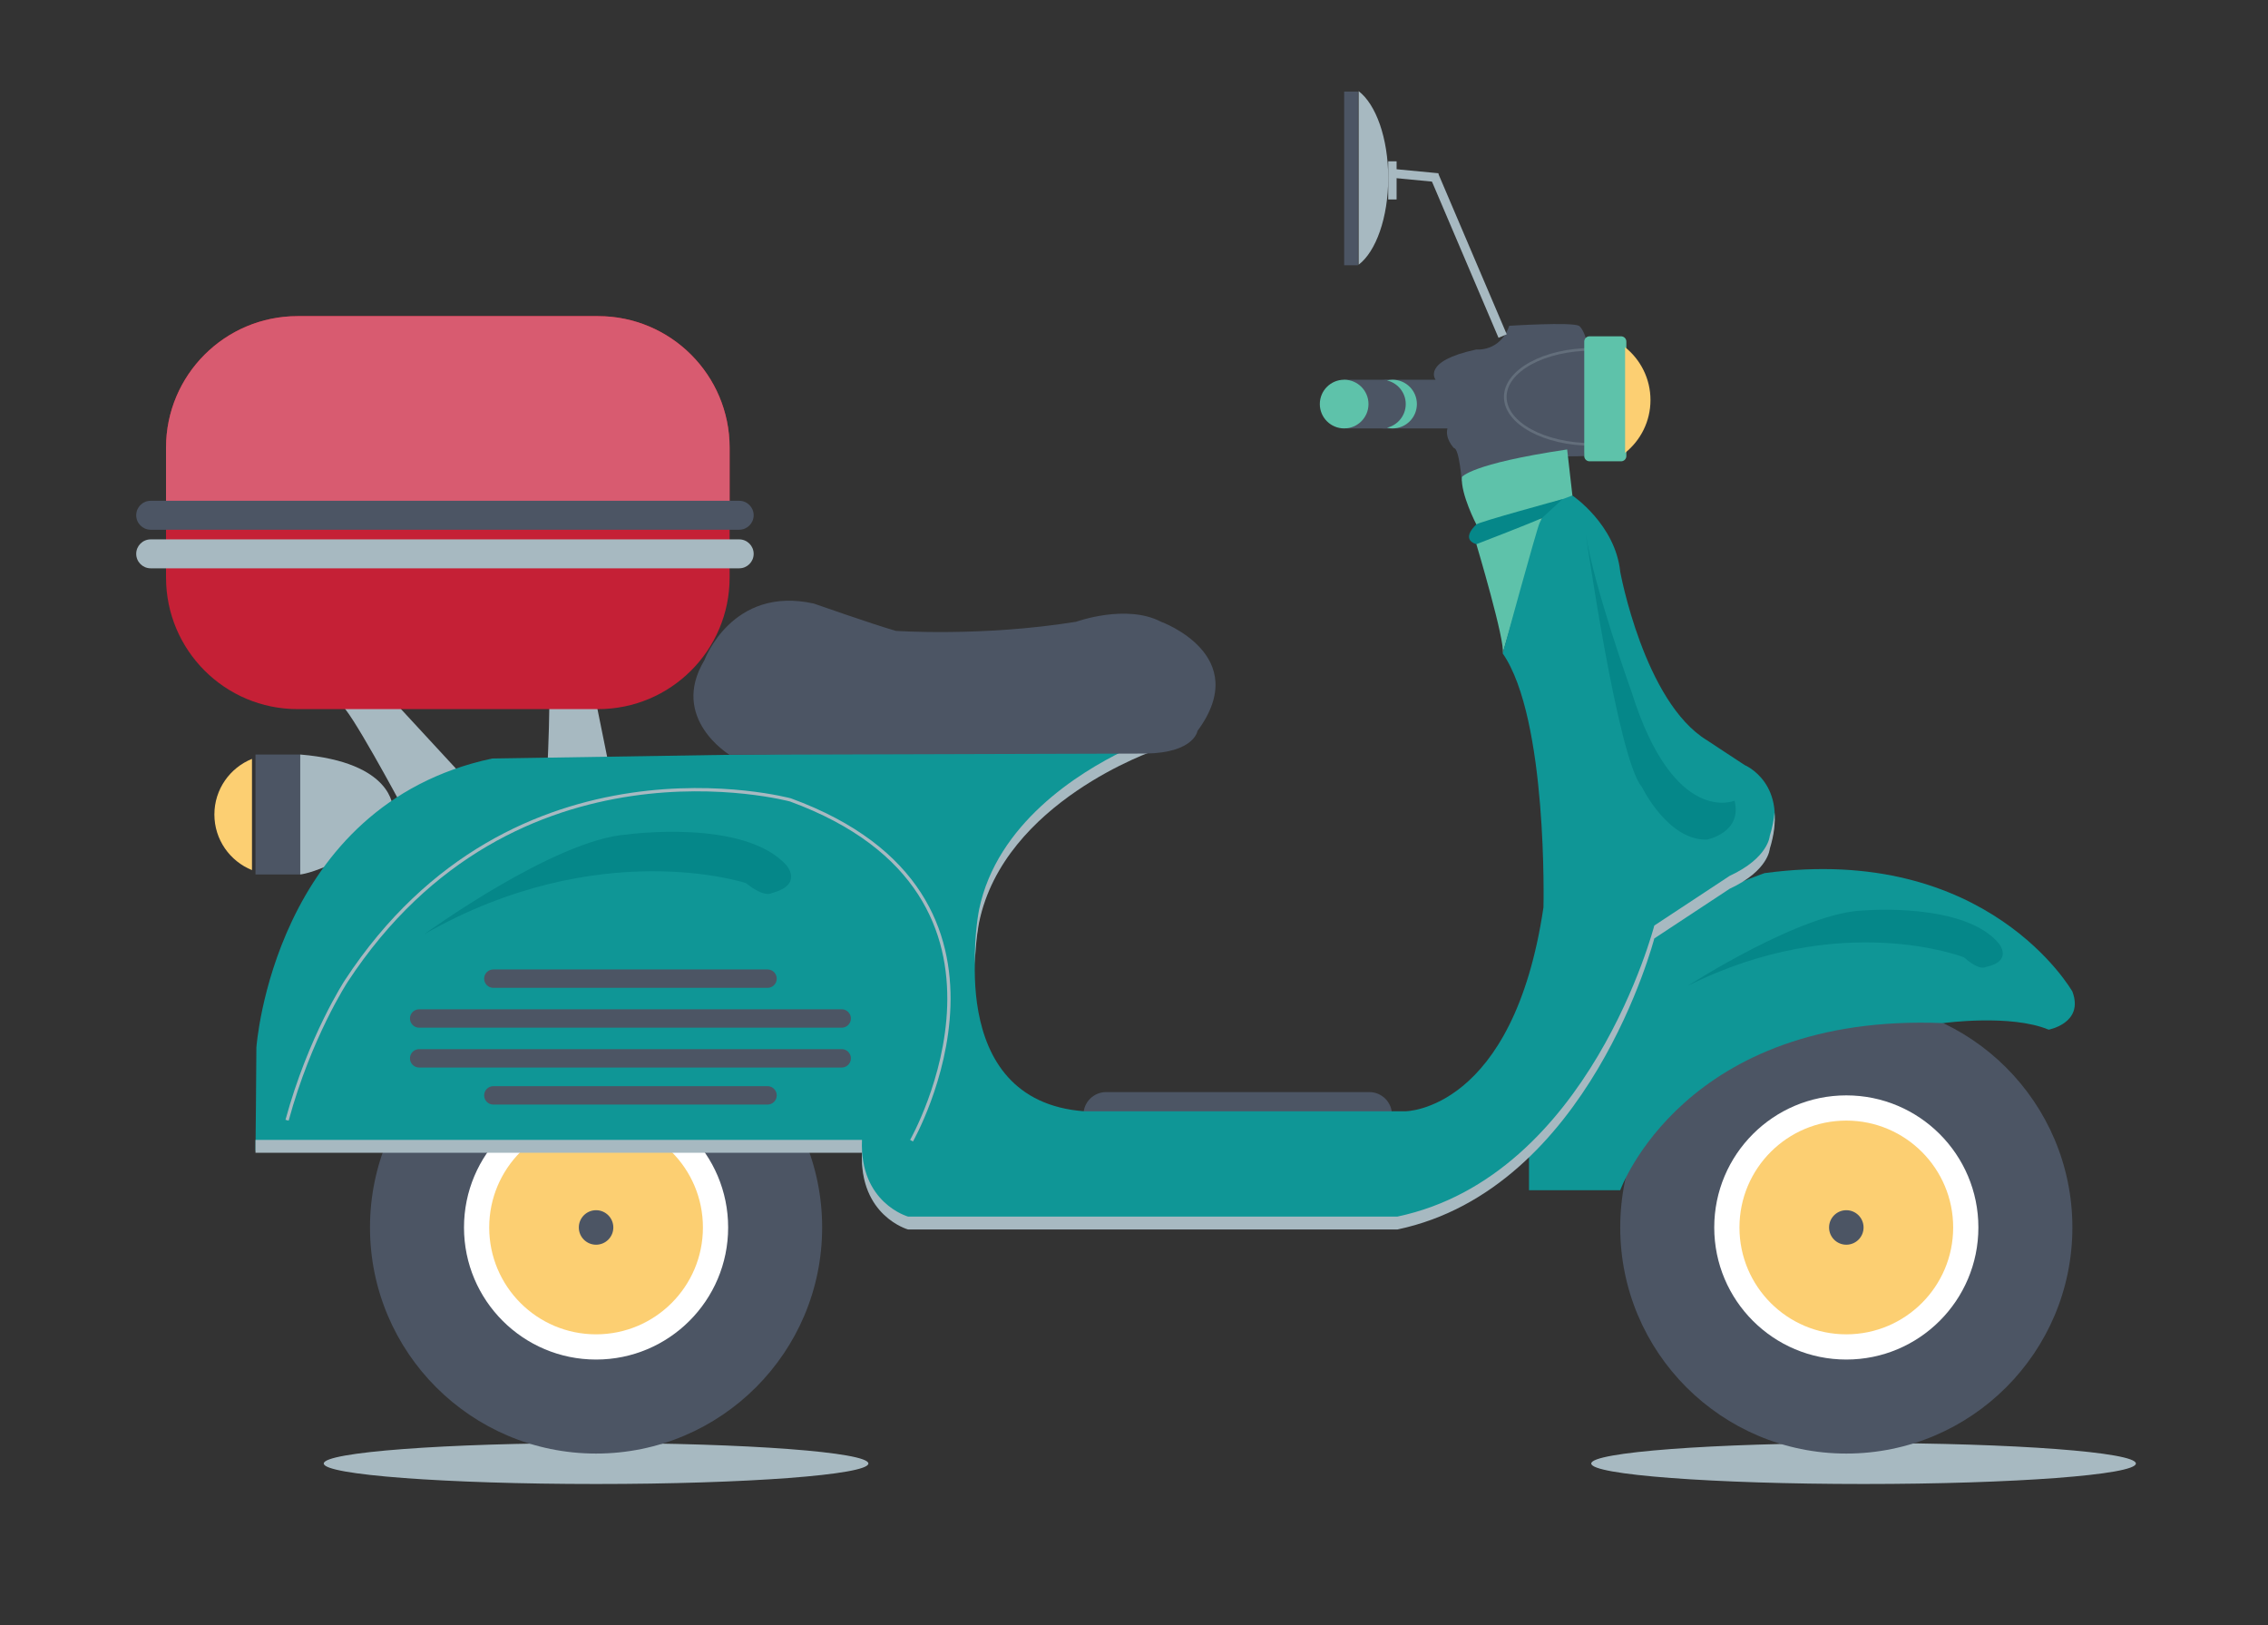 <?xml version="1.0" encoding="utf-8"?>
<!-- Generator: Adobe Illustrator 16.0.0, SVG Export Plug-In . SVG Version: 6.00 Build 0)  -->
<!DOCTYPE svg PUBLIC "-//W3C//DTD SVG 1.1//EN" "http://www.w3.org/Graphics/SVG/1.1/DTD/svg11.dtd">
<svg version="1.1" id="Capa_1" xmlns="http://www.w3.org/2000/svg" xmlns:xlink="http://www.w3.org/1999/xlink" x="0px" y="0px"
	 width="692.965px" height="496.475px" viewBox="0 0 692.965 496.475" enable-background="new 0 0 692.965 496.475"
	 xml:space="preserve">
<rect x="0" y="0" width="692.965" height="496.475" fill="#333333" stroke="none"/>
<g id="Layer_3">
</g>
<g id="Layer_9">
</g>
<ellipse fill="#A7B9C1" cx="569.394" cy="447.106" rx="83.205" ry="6.258"/>
<ellipse fill="#A7B9C1" cx="182.124" cy="447.106" rx="83.205" ry="6.258"/>
<path fill="#4C5564" d="M113.048,374.989c0,38.15,30.927,69.076,69.076,69.076c38.147,0,69.074-30.926,69.074-69.076
	c0-38.146-30.927-69.073-69.074-69.073C143.975,305.916,113.048,336.842,113.048,374.989z"/>
<circle fill="#4C5564" cx="182.125" cy="374.991" r="44.217"/>
<circle fill="#FFFFFF" cx="182.124" cy="374.991" r="40.354"/>
<circle fill="#FCCF72" cx="182.123" cy="374.991" r="32.649"/>
<circle fill="#4C5564" cx="182.124" cy="374.991" r="5.271"/>
<path fill="#4C5564" d="M495.046,374.989c0,38.15,30.927,69.076,69.076,69.076c38.147,0,69.075-30.926,69.075-69.076
	c0-38.146-30.928-69.073-69.075-69.073C525.973,305.916,495.046,336.842,495.046,374.989z"/>
<path fill="#0F9696" d="M633.198,302.923c0,0-25.74-45.422-94.076-36.177c0,0-29.344,10.415-32.961,17.468
	c0,0-19.295,52.476-38.991,68.554v10.854h27.877c0,0,19.433-54.28,98.683-51.058c0,0,20.562-2.843,32.219,1.999
	C625.948,314.563,636.829,312.572,633.198,302.923z"/>
<path fill="#4C5564" d="M446.669,147.362c0,0-0.805-10.452-2.412-10.452c0,0-2.813-2.813-2.01-6.029h-30.826
	c0,0-10.374-6.03-0.728-14.873h27.936c0,0-4.422-5.627,12.461-9.245c0,0,7.236,0.804,10.05-7.235c0,0,18.893-1.206,21.304,0
	c0,0,6.834,4.02,1.608,39.795c0,0-9.647,0.402-12.863-0.402C471.189,138.92,446.244,143.542,446.669,147.362z"/>
<circle fill="#5EC2AA" cx="410.694" cy="123.444" r="7.436"/>
<rect x="447.3" y="51.536" transform="matrix(0.92 -0.392 0.392 0.92 5.167 181.91)" fill="#A7B9C1" width="2.728" height="53.496"/>
<rect x="430.975" y="46.898" transform="matrix(0.095 -0.996 0.996 0.095 337.72 479.114)" fill="#A7B9C1" width="2.727" height="13.874"/>
<rect x="410.694" y="27.977" fill="#4C5564" width="4.22" height="53.06"/>
<rect x="424.159" y="49.281" fill="#A7B9C1" width="2.557" height="11.657"/>
<g>
	<path fill="#A7B9C1" d="M424.159,54.36c0,12.166-3.767,22.51-9.043,26.515V27.846C420.392,31.852,424.159,42.195,424.159,54.36z"/>
</g>
<path fill="#4C5564" d="M331.037,340.558c0,3.822,3.1,6.922,6.922,6.922h80.424c3.821,0,6.921-3.1,6.921-6.922l0,0
	c0-3.823-3.1-6.922-6.921-6.922h-80.424C334.136,333.636,331.037,336.735,331.037,340.558L331.037,340.558z"/>
<path fill="#A7B9C1" d="M104.219,215.483c2.103,0,18.448,30.505,18.448,30.505l17.33-10.438l-18.536-20.067H104.219z"/>
<path fill="#A7B9C1" d="M167.076,204.051c1.796,1.091-0.067,35.649-0.067,35.649l20.23,0.075l-5.427-26.773L167.076,204.051z"/>
<rect x="78.063" y="230.507" fill="#4C5564" width="13.667" height="36.641"/>
<path fill="#A7B9C1" d="M120.018,246.847c0,0,0.252-13.99-28.288-16.339v36.641c0,0,3.658-0.289,11.074-3.963L120.018,246.847z"/>
<g>
	<path fill="#FCCF72" d="M65.504,248.828c0-7.7,4.758-14.279,11.487-16.99v33.98C70.262,263.107,65.504,256.528,65.504,248.828z"/>
</g>
<path fill="#058789" d="M515.674,301.183c0,0,35.238-22.779,54.131-23.047c0,0,30.55-2.545,41.001,10.184
	c0,0,4.381,5.359-4.107,7.102c0,0-1.787,1.339-6.61-2.949C600.088,292.472,562.57,277.735,515.674,301.183z"/>
<path fill="#5EC2AA" d="M471.189,158.215c0,0-20.099,6.029-20.099,8.04c0,0,8.963,29.999,8.04,33.363
	C459.13,199.618,470.682,160.419,471.189,158.215z"/>
<path fill="#0F9696" d="M480.434,151.381c0,0,13.146,8.843,14.612,23.314c0,0,7.314,39.795,26.499,51.452
	c0,0,5.92,3.932,11.547,7.594c0,0,13.667,5.671,7.638,24.966c0,0-0.362,6.689-12.239,12.188l-23.035,15.184
	c0,0-19.796,76.563-78.483,88.91H277.44c0,0-14.873-4.132-14.069-23.427H78.063c0,0,0.273-27.124,0.273-31.545
	c0,0,5.183-74.029,72.043-88.292l202.631-3.166c0,0-46.227,15.677-53.864,52.658c0,0-11.255,55.07,32.158,58.285h98.08
	c0,0,32.962,0,42.207-62.305c0,0,1.408-57.616-12.461-77.58c0,0,10.451-38.187,11.255-39.795s0.804-1.608,0.804-1.608
	S471.189,151.381,480.434,151.381z"/>
<g>
	<path fill="#A7B9C1" d="M299.146,277.892c5.425-26.272,30.314-41.782,44.281-48.567l9.583-0.15c0,0-46.227,15.677-53.864,52.659
		c0,0-1.098,5.372-1.284,12.857C297.658,285.228,299.146,277.892,299.146,277.892z"/>
	<path fill="#A7B9C1" d="M277.44,371.665h149.532c58.688-12.349,78.483-88.911,78.483-88.911l23.035-15.184
		c11.877-5.499,12.239-12.188,12.239-12.188c0.826-2.645,1.271-5.025,1.444-7.179c0.271,3.069-0.075,6.74-1.444,11.12
		c0,0-0.362,6.689-12.239,12.188l-23.035,15.184c0,0-19.796,76.562-78.483,88.91H277.44c0,0-14.873-4.133-14.069-23.427H78.063
		c0,0,0-1.552,0-3.941h185.308C262.567,367.532,277.44,371.665,277.44,371.665z"/>
</g>
<path fill="#5EC2AA" d="M478.827,137.312l1.607,14.07c0,0-23.716,8.843-29.344,8.843c0,0-4.823-9.246-4.421-14.472
	C446.669,145.753,449.081,141.733,478.827,137.312z"/>
<path fill="#058789" d="M477.427,152.479c0,0-25.974,7.067-26.337,7.745c0,0-5.074,4.408,0,6.03c0,0,17.748-6.827,20.099-8.04
	L477.427,152.479z"/>
<circle fill="#4C5564" cx="564.122" cy="374.991" r="44.216"/>
<circle fill="#FFFFFF" cx="564.122" cy="374.991" r="40.353"/>
<circle fill="#FCCF72" cx="564.123" cy="374.991" r="32.649"/>
<circle fill="#4C5564" cx="564.123" cy="374.991" r="5.271"/>
<path fill="#4C5564" d="M125.26,311.15c0,1.553,1.259,2.813,2.811,2.813h129.107c1.552,0,2.811-1.26,2.811-2.813l0,0
	c0-1.552-1.259-2.811-2.811-2.811H128.071C126.519,308.339,125.26,309.598,125.26,311.15L125.26,311.15z"/>
<path fill="#4C5564" d="M147.925,298.979c0,1.552,1.259,2.812,2.812,2.812h83.775c1.552,0,2.811-1.26,2.811-2.812l0,0
	c0-1.553-1.259-2.812-2.811-2.812h-83.775C149.184,296.167,147.925,297.426,147.925,298.979L147.925,298.979z"/>
<path fill="#4C5564" d="M147.925,334.637c0,1.553,1.259,2.812,2.812,2.812h83.775c1.552,0,2.811-1.259,2.811-2.812l0,0
	c0-1.553-1.259-2.812-2.811-2.812h-83.775C149.184,331.826,147.925,333.084,147.925,334.637L147.925,334.637z"/>
<path fill="#4C5564" d="M125.26,323.323c0,1.554,1.259,2.812,2.811,2.812h129.107c1.552,0,2.811-1.258,2.811-2.812l0,0
	c0-1.552-1.259-2.812-2.811-2.812H128.071C126.519,320.511,125.26,321.771,125.26,323.323L125.26,323.323z"/>
<path fill="none" stroke="#A7B9C1" stroke-miterlimit="10" d="M278.51,348.481c0,0,42.707-74.901-36.98-104.102
	c0,0-84.412-22.922-135.731,55.329c0,0-11.12,16.972-18.088,42.519"/>
<path fill="#4C5564" d="M328.801,189.948c0,0,15.29-5.56,25.947,0c0,0,28.268,10.193,11.123,33.36c0,0-0.971,6.674-15.775,6.906
	l-127.195,0.378c0,0-18.394-11.114-7.679-28.891c0,0,8.4-22.874,33.42-17.313c0,0,17.146,6.023,25.022,8.34
	C273.665,192.728,300.073,194.581,328.801,189.948z"/>
<path fill="#C52036" d="M50.729,176.438c0,22.2,17.997,40.197,40.197,40.197h91.804c22.201,0,40.197-17.997,40.197-40.197v-39.662
	c0-22.2-17.996-40.197-40.197-40.197H90.926c-22.2,0-40.197,17.997-40.197,40.197V176.438z"/>
<path fill="#A7B9C1" d="M41.619,169.202c0,2.441,1.979,4.421,4.422,4.421h179.813c2.441,0,4.422-1.98,4.422-4.421l0,0
	c0-2.442-1.98-4.422-4.422-4.422H46.041C43.597,164.78,41.619,166.76,41.619,169.202L41.619,169.202z"/>
<g opacity="0.25">
	<path fill="none" stroke="#A7B9C1" stroke-width="0.804" stroke-miterlimit="10" d="M486.561,106.718v29.063
		c-14.712,0-26.64-6.506-26.64-14.532C459.921,113.224,471.849,106.718,486.561,106.718z"/>
</g>
<path fill="#5EC2AA" d="M484.052,139.322c0,0.888,0.721,1.608,1.607,1.608h9.647c0.888,0,1.608-0.72,1.608-1.608v-34.971
	c0-0.888-0.721-1.608-1.608-1.608h-9.647c-0.887,0-1.607,0.72-1.607,1.608V139.322z"/>
<g>
	<path fill="#FCCF72" d="M504.288,122.215c0,6.531-3.034,12.347-7.759,16.139v-32.277
		C501.253,109.869,504.288,115.685,504.288,122.215z"/>
</g>
<g>
	<path fill="#4C5564" d="M422.074,116.008h3.405c-0.589,0-1.154,0.086-1.703,0.214C423.228,116.094,422.663,116.008,422.074,116.008
		z"/>
	<path fill="#4C5564" d="M425.479,130.881h-3.405c0.589,0,1.154-0.085,1.702-0.214C424.325,130.795,424.89,130.881,425.479,130.881z
		"/>
	<path fill="#5EC2AA" d="M429.51,123.444c0-3.519-2.451-6.45-5.734-7.222c0.549-0.128,1.114-0.214,1.703-0.214
		c4.106,0,7.437,3.33,7.437,7.437s-3.33,7.437-7.437,7.437c-0.589,0-1.154-0.085-1.703-0.214
		C427.059,129.894,429.51,126.963,429.51,123.444z"/>
</g>
<g>
	<path fill="#D85B70" d="M50.729,136.777c0-22.2,17.997-40.197,40.197-40.197h91.804c22.201,0,40.197,17.997,40.197,40.197v24.252
		H50.729V136.777z"/>
</g>
<path fill="#4C5564" d="M41.619,157.412c0,2.442,1.979,4.422,4.422,4.422h179.813c2.441,0,4.422-1.98,4.422-4.422l0,0
	c0-2.442-1.98-4.422-4.422-4.422H46.041C43.597,152.99,41.619,154.97,41.619,157.412L41.619,157.412z"/>
<path fill="#058789" d="M484.525,163.141c0,0,9.788,68.88,17.131,77.271c0,0,7.961,16.433,19.89,16.083
	c0,0,10.88-2.098,8.434-11.888c0,0-18.531,7.993-31.47-33.216C498.509,211.391,486.971,179.225,484.525,163.141z"/>
<path fill="#058789" d="M129.647,285.393c0,0,39.799-28.926,61.901-30.448c0,0,35.605-4.936,48.656,9.298
	c0,0,5.472,5.994-4.354,8.578c0,0-2.007,1.682-7.928-3.029C227.922,269.792,183.051,254.938,129.647,285.393z"/>
</svg>
